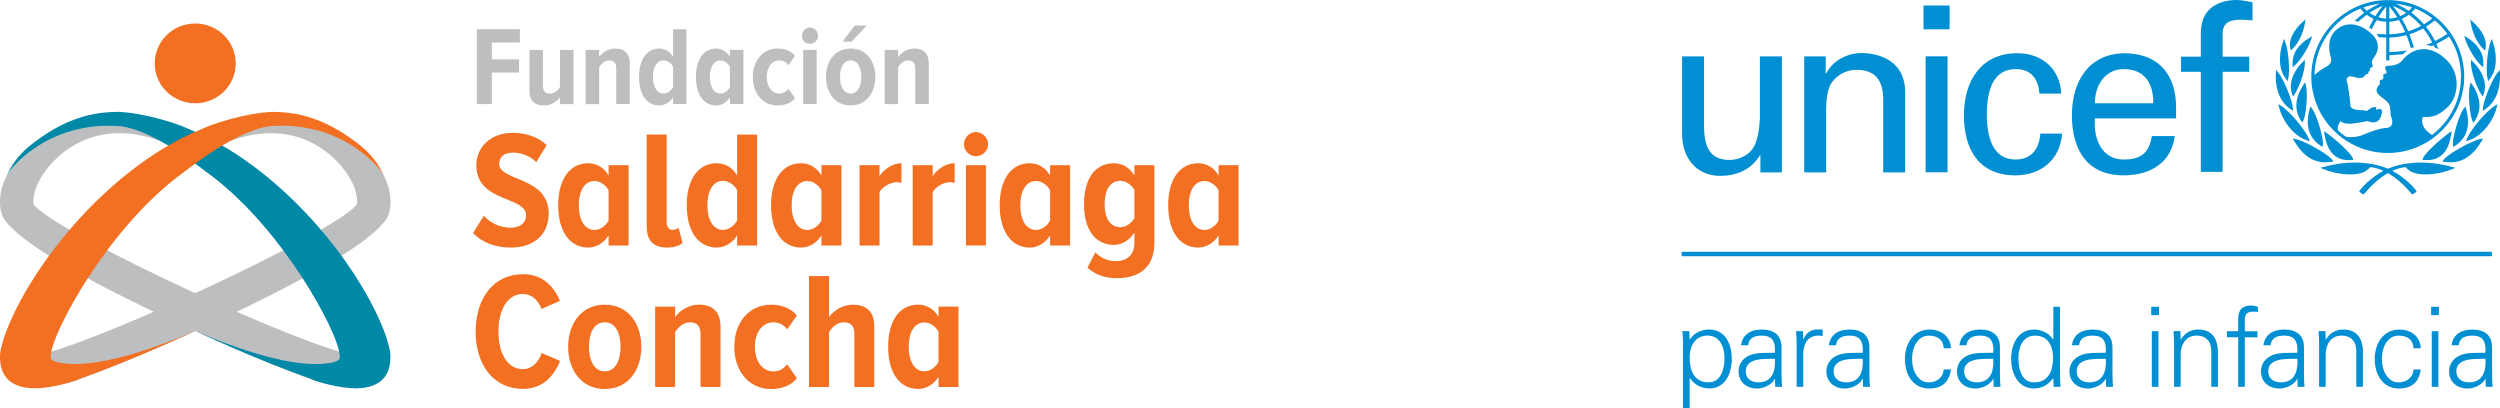 <?xml version="1.0" encoding="UTF-8"?>
<svg id="Capa_2" data-name="Capa 2" xmlns="http://www.w3.org/2000/svg" viewBox="0 0 530.8 86.64">
  <defs>
    <style>
      .cls-1 {
        fill: #f36f21;
      }

      .cls-1, .cls-2, .cls-3, .cls-4 {
        stroke-width: 0px;
      }

      .cls-2 {
        fill: #008fd3;
      }

      .cls-3 {
        fill: #0088a7;
      }

      .cls-4 {
        fill: #bcbec0;
      }
    </style>
  </defs>
  <g id="Capa_1-2" data-name="Capa 1">
    <g>
      <g>
        <path class="cls-4" d="M79.35,75.8c-.27-.65-.95-1.08-1.65-1.08-.54,0-.95.2-1.95.76-9.91-1.04-62.2-25.24-68.26-31.68-.05-.05-.1-.1-.15-.14-.48-.4-.18-1.86-.06-2.48l.06-.28c.81-4.25,9.84-17.14,26.61-10.99.34.13-6.96-4.83-8.14-4.83-.91,0-6.67.38-9.55.95-.32.06-.55.11-.65.13-.12.02-.24.05-.36.09-3.42,1.27-6.09,2.61-8.22,4.18-.52.42-.74,1.09-.61,1.71-3.18,2.39-4.74,4.66-4.74,4.66v-.08c-.34.67-.65,1.37-.95,2.12-1,2.56-.98,5.85.05,7.49,3.6,5.81,21.38,14.99,35.66,21.67,13.46,6.29,31.08,13.61,33.63,13.61.04,0,.13,0,.17,0,1.84-.13,4.15-1.32,6.39-2.59.65-.04,1.17-.18,1.6-.45.12-.07.23-.16.33-.26.45-.47,1.29-1.33.8-2.48"/>
        <path class="cls-4" d="M3.55,75.8c.27-.65.95-1.08,1.65-1.08.54,0,.95.2,1.95.76,9.91-1.04,62.2-25.24,68.26-31.68.05-.05.1-.1.15-.14.48-.4.18-1.86.06-2.48l-.05-.28c-.81-4.25-9.84-17.14-26.61-10.99-.34.13,5.19-4.83,6.37-4.83.91,0,8.44.38,11.33.95.32.06.55.11.65.13.12.02.24.05.36.09,3.42,1.27,6.09,2.61,8.22,4.18.52.42.74,1.09.61,1.71,3.18,2.39,4.74,4.66,4.74,4.66v-.08c.34.67.66,1.37.94,2.12,1,2.56.98,5.85-.05,7.49-3.6,5.81-21.38,14.99-35.66,21.67-13.46,6.29-31.08,13.61-33.63,13.61-.04,0-.13,0-.17,0-1.84-.13-4.15-1.32-6.39-2.59-.65-.04-1.17-.18-1.6-.45-.12-.07-.23-.16-.32-.26-.45-.47-1.29-1.33-.8-2.48"/>
        <path class="cls-3" d="M6.49,31.19s0,.03,0,.05c0-.01,0-.03,0-.05M82.25,72.36c-.08-.28-.17-.57-.26-.89-.01-.04-.02-.08-.04-.12-4.75-13.16-17.82-30.03-33.28-39.56-2.72-1.67-5.51-3.13-8.35-4.29-4.76-2.24-12.81-3.93-15.9-3.73-6.13.1-11.65,2.2-17.36,6.62,0,0-.02.02-.03.03-2.36,1.74-4.06,3.75-5.35,6.29v.08s1.56-2.27,4.74-4.66c-.03-.16-.04-.32-.03-.47-.01.16,0,.32.03.47,3.9-2.93,10.23-6.03,19.15-5.33,6.13.71,14.56,6.86,18.07,9.58.53.38,1.06.78,1.58,1.18,15.39,11.89,26.24,32.74,26.83,37.35l.03.17c.1.66.11,1-.09,1.23-.12.14-.51.47-1.6.7-2.86.54-10.4,1.2-28.94-6.72,0,0,14.29,6.63,24.54,10.12.58.38,1.54.64,2.99,1.03,1.37.37,3.43.83,5.44.97.39.03.77.04,1.13.04,5.63,0,6.95-3.2,7.24-5.13.3-2.14-.07-3.38-.55-4.95"/>
        <path class="cls-1" d="M76.43,31.24s0-.03,0-.05c0,.02,0,.03,0,.05M.11,77.31c.29,1.93,1.62,5.13,7.24,5.13.37,0,.74-.01,1.13-.04,2.02-.13,4.07-.6,5.45-.97,1.44-.39,2.41-.65,2.99-1.03,10.25-3.49,24.6-10.15,24.6-10.15-18.54,7.93-26.14,7.29-29,6.75-1.09-.23-1.48-.56-1.6-.7-.2-.23-.18-.56-.09-1.23l.02-.17c.6-4.61,11.44-25.46,26.84-37.35.52-.4,1.05-.8,1.58-1.18,3.51-2.72,11.94-8.87,18.07-9.58,8.91-.69,15.25,2.41,19.15,5.34.03-.16.04-.32.03-.47.01.16,0,.32-.03.47,3.18,2.39,4.74,4.66,4.74,4.66v-.08c-1.29-2.54-2.99-4.55-5.35-6.29-.01,0-.02-.02-.03-.03-5.71-4.41-11.23-6.52-17.36-6.62-3.08-.2-11.14,1.5-15.89,3.73-2.83,1.16-5.63,2.62-8.35,4.29C18.78,41.32,5.7,58.2.95,71.36c-.01.04-.03.08-.04.12-.09.32-.18.62-.26.89-.47,1.57-.84,2.81-.55,4.95"/>
        <path class="cls-1" d="M50.05,13.46c0,4.68-3.85,8.47-8.6,8.47s-8.6-3.79-8.6-8.47,3.85-8.47,8.6-8.47,8.6,3.8,8.6,8.47"/>
      </g>
      <polygon class="cls-4" points="101.24 22.1 101.24 6.21 110.37 6.21 110.37 9.02 104.43 9.02 104.43 12.61 110.2 12.61 110.2 15.4 104.43 15.4 104.43 22.1 101.24 22.1"/>
      <path class="cls-4" d="M118.89,22.1v-1.45c-.62.88-1.88,1.74-3.38,1.74-2.14,0-3.1-1.17-3.1-3.12v-8.67h2.86v7.6c0,1.21.57,1.67,1.52,1.67s1.71-.69,2.1-1.38v-7.89h2.88v11.51h-2.88Z"/>
      <path class="cls-4" d="M130.85,22.1v-7.55c0-1.24-.57-1.71-1.52-1.71s-1.71.74-2.12,1.43v7.84h-2.86v-11.51h2.86v1.5c.62-.9,1.93-1.79,3.41-1.79,2.14,0,3.1,1.22,3.1,3.17v8.62h-2.86Z"/>
      <path class="cls-4" d="M142.9,18.5v-4.34c-.38-.74-1.21-1.33-2-1.33-1.5,0-2.26,1.5-2.26,3.5s.76,3.53,2.26,3.53c.79,0,1.62-.59,2-1.36M142.9,22.1v-1.45c-.71,1.14-1.81,1.74-2.93,1.74-2.6,0-4.29-2.26-4.29-6.05s1.69-6.03,4.29-6.03c1.12,0,2.24.55,2.93,1.76v-5.86h2.86v15.89h-2.86Z"/>
      <path class="cls-4" d="M154.98,18.5v-4.31c-.38-.74-1.21-1.34-2-1.34-1.5,0-2.26,1.48-2.26,3.48s.76,3.53,2.26,3.53c.79,0,1.62-.59,2-1.36M154.98,22.1v-1.45c-.71,1.14-1.81,1.74-2.93,1.74-2.6,0-4.29-2.26-4.29-6.05s1.69-6.03,4.29-6.03c1.12,0,2.24.55,2.93,1.76v-1.48h2.86v11.51h-2.86Z"/>
      <path class="cls-4" d="M159.84,16.33c0-3.5,2.12-6.03,5.29-6.03,1.81,0,3.03.74,3.67,1.55l-1.38,1.98c-.52-.67-1.14-1-1.95-1-1.64,0-2.67,1.48-2.67,3.5s1.03,3.53,2.67,3.53c.81,0,1.43-.36,1.95-1.02l1.38,2c-.64.83-1.86,1.55-3.67,1.55-3.17,0-5.29-2.53-5.29-6.05"/>
      <path class="cls-4" d="M170.53,10.59h2.86v11.51h-2.86v-11.51ZM170.25,7.59c0-.95.79-1.74,1.71-1.74s1.74.78,1.74,1.74-.79,1.71-1.74,1.71-1.71-.76-1.71-1.71"/>
      <path class="cls-4" d="M180.8,8.85h-1.91l2.57-3.43h2.55l-3.22,3.43ZM182.87,16.33c0-1.88-.69-3.5-2.26-3.5s-2.26,1.62-2.26,3.5.71,3.53,2.26,3.53,2.26-1.62,2.26-3.53M175.37,16.33c0-3.24,1.83-6.03,5.24-6.03s5.24,2.79,5.24,6.03-1.81,6.05-5.24,6.05-5.24-2.81-5.24-6.05"/>
      <path class="cls-4" d="M194.33,22.1v-7.55c0-1.24-.57-1.71-1.52-1.71s-1.71.74-2.12,1.43v7.84h-2.86v-11.51h2.86v1.5c.62-.9,1.93-1.79,3.41-1.79,2.14,0,3.1,1.22,3.1,3.17v8.62h-2.86Z"/>
      <path class="cls-1" d="M100.44,49.48l2.29-3.67c1.31,1.48,3.39,2.54,5.72,2.54,2.16,0,3.25-1.17,3.25-2.61,0-4.17-10.56-2.68-10.56-10.66,0-3.71,2.89-6.88,7.77-6.88,2.9,0,5.37.95,7.17,2.61l-2.22,3.6c-1.41-1.38-3.25-2.01-5.05-2.01s-2.83.99-2.83,2.4c0,3.71,10.52,2.65,10.52,10.56,0,4.1-2.79,7.2-8.02,7.2-3.57,0-6.18-1.17-8.05-3.07"/>
      <path class="cls-1" d="M129.22,46.8v-6.39c-.57-1.09-1.8-1.98-2.97-1.98-2.22,0-3.36,2.19-3.36,5.16s1.13,5.23,3.36,5.23c1.17,0,2.4-.88,2.97-2.01M129.22,52.13v-2.15c-1.06,1.69-2.68,2.58-4.34,2.58-3.85,0-6.36-3.36-6.36-8.97s2.51-8.93,6.36-8.93c1.66,0,3.32.81,4.34,2.61v-2.19h4.24v17.05h-4.24Z"/>
      <path class="cls-1" d="M137.3,48.03v-19.46h4.24v18.47c0,1.09.42,1.77,1.27,1.77.49,0,1.02-.21,1.24-.49l.88,3.25c-.64.57-1.73.99-3.28.99-2.97,0-4.34-1.52-4.34-4.52"/>
      <path class="cls-1" d="M156.51,46.8v-6.43c-.57-1.09-1.8-1.98-2.97-1.98-2.22,0-3.35,2.22-3.35,5.19s1.13,5.23,3.35,5.23c1.17,0,2.4-.88,2.97-2.01M156.51,52.13v-2.15c-1.06,1.69-2.68,2.58-4.34,2.58-3.85,0-6.36-3.36-6.36-8.97s2.51-8.93,6.36-8.93c1.66,0,3.32.81,4.34,2.61v-8.69h4.24v23.55h-4.24Z"/>
      <path class="cls-1" d="M174.41,46.8v-6.39c-.56-1.09-1.8-1.98-2.97-1.98-2.23,0-3.36,2.19-3.36,5.16s1.13,5.23,3.36,5.23c1.17,0,2.4-.88,2.97-2.01M174.41,52.13v-2.15c-1.06,1.69-2.68,2.58-4.34,2.58-3.85,0-6.36-3.36-6.36-8.97s2.51-8.93,6.36-8.93c1.66,0,3.32.81,4.34,2.61v-2.19h4.24v17.05h-4.24Z"/>
      <path class="cls-1" d="M182.5,52.13v-17.05h4.24v2.33c.95-1.52,2.86-2.76,4.66-2.76v4.17c-.28-.07-.64-.14-.99-.14-1.34,0-2.97.92-3.67,2.08v11.37h-4.24Z"/>
      <path class="cls-1" d="M193.79,52.13v-17.05h4.24v2.33c.95-1.52,2.86-2.76,4.66-2.76v4.17c-.28-.07-.64-.14-.99-.14-1.34,0-2.97.92-3.67,2.08v11.37h-4.24Z"/>
      <path class="cls-1" d="M205.09,35.07h4.24v17.05h-4.24v-17.05ZM204.67,30.62c0-1.41,1.17-2.58,2.54-2.58s2.58,1.17,2.58,2.58-1.16,2.54-2.58,2.54-2.54-1.13-2.54-2.54"/>
      <path class="cls-1" d="M222.96,46.8v-6.39c-.56-1.09-1.8-1.98-2.97-1.98-2.22,0-3.36,2.19-3.36,5.16s1.13,5.23,3.36,5.23c1.17,0,2.4-.88,2.97-2.01M222.96,52.13v-2.15c-1.06,1.69-2.68,2.58-4.34,2.58-3.85,0-6.36-3.36-6.36-8.97s2.51-8.93,6.36-8.93c1.66,0,3.32.81,4.34,2.61v-2.19h4.24v17.05h-4.24Z"/>
      <path class="cls-1" d="M240.86,46.27v-5.9c-.57-1.09-1.8-1.98-2.97-1.98-2.22,0-3.36,1.98-3.36,4.94s1.13,4.91,3.36,4.91c1.17,0,2.4-.88,2.97-1.98M230.9,56.83l1.66-3.25c1.2,1.24,2.68,1.87,4.45,1.87,1.94,0,3.85-1.06,3.85-3.88v-2.22c-1.06,1.69-2.68,2.65-4.34,2.65-3.85,0-6.36-3.07-6.36-8.65s2.47-8.69,6.36-8.69c1.66,0,3.28.81,4.34,2.61v-2.19h4.24v16.49c0,5.86-4.06,7.49-7.87,7.49-2.54,0-4.52-.6-6.32-2.22"/>
      <path class="cls-1" d="M258.73,46.8v-6.39c-.57-1.09-1.8-1.98-2.97-1.98-2.22,0-3.36,2.19-3.36,5.16s1.13,5.23,3.36,5.23c1.17,0,2.4-.88,2.97-2.01M258.73,52.13v-2.15c-1.06,1.69-2.68,2.58-4.34,2.58-3.85,0-6.36-3.36-6.36-8.97s2.51-8.93,6.36-8.93c1.66,0,3.32.81,4.34,2.61v-2.19h4.24v17.05h-4.24Z"/>
      <path class="cls-1" d="M101,70.4c0-7.17,3.85-12.18,10.03-12.18,4.48,0,6.67,2.93,7.87,5.65l-3.92,1.73c-.71-1.87-2.08-3.18-3.96-3.18-3.25,0-5.19,3.32-5.19,7.98s1.94,7.98,5.19,7.98c1.94,0,3.32-1.48,3.99-3.43l3.92,1.69c-1.17,2.79-3.36,5.93-7.91,5.93-6.18,0-10.03-5.05-10.03-12.18"/>
      <path class="cls-1" d="M131.76,73.62c0-2.79-1.02-5.19-3.36-5.19s-3.35,2.4-3.35,5.19,1.06,5.23,3.35,5.23,3.36-2.4,3.36-5.23M120.63,73.62c0-4.8,2.72-8.93,7.77-8.93s7.77,4.13,7.77,8.93-2.68,8.97-7.77,8.97-7.77-4.17-7.77-8.97"/>
      <path class="cls-1" d="M148.74,82.16v-11.19c0-1.84-.85-2.54-2.26-2.54s-2.54,1.09-3.14,2.12v11.62h-4.24v-17.06h4.24v2.22c.92-1.34,2.86-2.65,5.05-2.65,3.18,0,4.59,1.8,4.59,4.7v12.78h-4.24Z"/>
      <path class="cls-1" d="M155.91,73.62c0-5.19,3.14-8.93,7.84-8.93,2.68,0,4.48,1.1,5.44,2.3l-2.05,2.93c-.78-.99-1.69-1.48-2.9-1.48-2.44,0-3.96,2.19-3.96,5.19s1.52,5.23,3.96,5.23c1.2,0,2.12-.53,2.9-1.52l2.05,2.97c-.95,1.24-2.76,2.29-5.44,2.29-4.7,0-7.84-3.74-7.84-8.97"/>
      <path class="cls-1" d="M181.4,82.16v-11.26c0-1.8-.85-2.47-2.26-2.47s-2.54,1.09-3.11,2.12v11.62h-4.27v-23.55h4.27v8.72c.88-1.34,2.82-2.65,5.01-2.65,3.18,0,4.59,1.73,4.59,4.63v12.85h-4.24Z"/>
      <path class="cls-1" d="M199.27,76.83v-6.39c-.57-1.09-1.8-1.98-2.97-1.98-2.23,0-3.36,2.19-3.36,5.15s1.13,5.23,3.36,5.23c1.17,0,2.4-.88,2.97-2.01M199.27,82.16v-2.16c-1.06,1.7-2.68,2.58-4.34,2.58-3.85,0-6.36-3.35-6.36-8.97s2.51-8.93,6.36-8.93c1.66,0,3.32.81,4.34,2.61v-2.19h4.24v17.06h-4.24Z"/>
    </g>
    <g>
      <path class="cls-2" d="M506.97.02c-8.95,0-16.23,7.28-16.23,16.23s7.28,16.23,16.23,16.23,16.23-7.28,16.23-16.23S515.91.02,506.97.02M519.62,7.2c-.83.56-1.71,1.07-2.61,1.51-.53-1.07-1.18-2.09-1.94-3.03.67-.41,1.3-.86,1.89-1.35,1.01.84,1.9,1.81,2.66,2.87ZM512.8,1.81c1.29.52,2.51,1.23,3.64,2.09-.56.46-1.16.88-1.79,1.26-.8-.91-1.69-1.74-2.67-2.47.3-.27.57-.56.82-.88ZM514.05,5.5c-.87.47-1.79.85-2.73,1.14-.39-.9-.85-1.79-1.35-2.64.52-.23,1.02-.52,1.48-.87.95.69,1.83,1.49,2.61,2.37ZM512.14,1.57c-.22.26-.46.51-.72.73-.86-.59-1.77-1.09-2.72-1.5,1.18.13,2.33.38,3.44.77ZM510.87,2.73c-.39.28-.81.51-1.24.7-.47-.74-1-1.47-1.57-2.18.98.4,1.93.9,2.81,1.48ZM507.3,1.36c.6.72,1.16,1.49,1.68,2.3-.54.17-1.11.27-1.68.29V1.36ZM507.3,4.62c.7-.03,1.38-.16,2.04-.38.5.82.94,1.69,1.33,2.58-1.1.28-2.24.44-3.37.46v-2.67ZM506.62,1.39v2.56c-.56-.03-1.11-.13-1.65-.29.5-.78,1.05-1.54,1.65-2.27ZM504.33,3.42c-.45-.19-.86-.42-1.24-.7.88-.58,1.81-1.07,2.8-1.48-.55.69-1.08,1.42-1.55,2.17ZM505.27.79c-.96.42-1.87.92-2.74,1.51-.26-.23-.5-.48-.72-.73,1.12-.39,2.27-.65,3.46-.78ZM516.39,28.64c-2.16-1.19-2.2-2.83-2.09-3.43.11-.61.54-.35.81-.35,1.42,0,2.91-.42,4.75-2.3,2.07-2.12,2.72-6.82-.46-9.88-3.43-3.3-7.09-2.73-9.44.24-.48.61-1.66,1.06-2.68,1.02-1.51-.06-.56,1.13-.56,1.38s-.23.42-.36.39c-.51-.15-.31.61-.31.84s-.21.35-.32.35c-.63,0-.46.57-.44.73.02.15-.04.42-.25.53-.2.11-.44.61-.44,1,0,.69.63,1.17,1.69,1.96,1.05.79,1.18,1.53,1.2,2.07.02.53.07,1.4.31,1.97.28.69.25,1.95-1.21,2.01-1.78.07-4.94,1.49-5.21,1.59-1,.36-2.33.48-3.37.23-.56-.4-1.09-.83-1.59-1.29-.21-.72.15-1.48.52-2,.59.59,1.48.56,1.97.57.5.02,2.93-.36,3.28-.48.35-.12.5-.08.71,0,.93.34,2.2.44,2.72-1.34.52-1.78-.71-1.28-.86-1.21-.15.08-.37.06-.29-.09.23-.45-.11-.41-.31-.42-.5-.05-1.15.48-1.36.67-.21.19-.42.17-.5.13-.66-.33-2.63.15-3.24-.92.06-.28-.5-4.62-.78-5.36-.06-.16-.12-.42.07-.71.5-.75,1.88.05,2.63.04.89-.03,1.04-.4,1.28-.7.23-.29.41-.13.54-.21.16-.11,0-.32.07-.43.06-.11.13-.06.28-.19.15-.14-.02-.42.06-.54.22-.33.82-.07.46-.94-.2-.48.08-1,.34-1.34.43-.56,2.11-2.92-.84-5.36-2.82-2.33-5.67-2.15-7.51-.15-1.84,1.99-.92,4.91-.73,5.67.19.77-.36,1.46-1,1.76-.5.24-1.65,1-2.52,1.76.14-6.25,3.93-11.75,9.75-14.09.25.31.52.6.82.88-.65.47-2.06,1.74-2.06,1.74,0,0,.19.03.37.07.13.03.39.11.39.11,0,0,1.25-1.06,1.83-1.48.46.35.95.63,1.48.87-.28.48-.99,1.81-.99,1.81,0,0,.16.1.31.2.15.1.24.19.24.19,0,0,.77-1.46,1.07-1.95.65.22,1.33.34,2.02.37v2.67c-.38-.01-1.36-.05-1.76-.09l-.25-.02.14.21c.11.15.19.31.26.45l.03.06h.07c.29.03,1.18.06,1.51.07v4.86h.68v-1.11c.99-.05,1.81-.12,2.81-.2h.04s.87-.78.87-.78l-.48.04c-1.05.14-1.98.2-2.81.25,0,0-.29.02-.44.03v-3.09c1.22-.03,2.44-.2,3.64-.51.33.8.94,2.75.94,2.75l.63-.2s-.61-1.93-.94-2.74c1.01-.31,1.99-.73,2.91-1.24.75.92,1.39,1.92,1.92,2.98-.48.22-1.35.53-1.35.53.7.08,1.23.24,1.23.24,0,0,.25-.11.41-.18.06.14.18.42.18.42l.87.39-.1-.24s-.29-.69-.36-.85c.92-.46,1.83-.98,2.7-1.56,1.66,2.53,2.53,5.47,2.53,8.51,0,5.05-2.42,9.54-6.15,12.39Z"/>
      <path class="cls-2" d="M489.27,4.34l-.25.22c-.95.84-3.13,3.07-2.79,5.51,0,0,.03.17.03.17,0,0,.11.48.11.48l.3-.28c1.33-1.22,2.33-3.28,2.74-5.67l.12-.67-.25.23"/>
      <path class="cls-2" d="M484.85,8.55l-.11.3c-.15.41-.43,1.26-.57,2.4-.2,1.61-.16,3.89,1.24,5.59,0,0,.15.2.15.2l.16.21.21-1.03c.23-1.83-.07-5.66-.74-7.37l-.23-.58-.11.29"/>
      <path class="cls-2" d="M483.24,15.14l-.02.3c-.12,1.64-.03,5.69,3.24,7.83,0,0,.39.25.39.25l-.02-.46c-.06-1.54-1.85-6.12-3.19-7.76l-.38-.47-.02.3"/>
      <path class="cls-2" d="M483.81,22.39l.06.28c.48,2.33,2.69,6.09,6.09,7.18l.47.15-.17-.46c-.64-1.74-3.92-5.79-6.03-7.13l-.48-.3.06.28"/>
      <path class="cls-2" d="M490.65,7.84l-.27.16c-2.54,1.55-3.72,3.42-3.63,5.74l.02.53.37-.31c1.37-1.13,3.09-4.04,3.59-5.68l.18-.6-.27.16"/>
      <path class="cls-2" d="M489.16,12.91l-.19.18c-.65.62-2.75,2.85-2.57,5.62.03.43.13.88.29,1.36l.15.44.27-.38c1-1.41,2.33-5.14,2.26-6.87l-.02-.53-.19.18"/>
      <path class="cls-2" d="M489.27,17.7l-.14.21c-1.06,1.57-1.6,3.19-1.57,4.67.03,1.1.38,2.15,1.04,3.13l.22.33.19-.35c.46-.86.82-3.65.77-5.86-.02-.78-.1-1.43-.23-1.87l-.14-.49-.14.21"/>
      <path class="cls-2" d="M490.49,22.83l-.07.22c-.32,1.02-.47,2.02-.44,2.97.06,2.14,1.01,3.82,2.83,4.99l.31.19.07-.41s.03-.33.03-.33c-.05-1.74-1.35-6.14-2.37-7.48l-.28-.37-.07.22"/>
      <path class="cls-2" d="M486.92,29.64l.13.22c1.37,2.29,3.68,5.24,8.02,4.48l.36-.06-.21-.3c-.81-1.2-6.07-4.17-7.93-4.48l-.51-.08.13.22"/>
      <path class="cls-2" d="M493.33,35.45l-.68.18.65.27c2.75,1.13,6.21,1.46,8.21.79.75-.26,1.21-.67,1.77-1.21,3.52.36,6.83,3.3,8.75,5.69,0,0,.1.12.1.12l.15-.05c.22-.07.55-.33.69-.48l.14-.15-.12-.16c-2.01-2.62-5.15-4.25-5.29-4.32-2.83-1.38-7.82-2.46-14.37-.68"/>
      <path class="cls-2" d="M493.47,28.12l.04.23c.41,2.6,1.47,6,5.85,5.63l.28-.02-.07-.27c-.3-1.18-4.31-4.61-5.72-5.57l-.42-.22.04.23"/>
      <path class="cls-2" d="M524.47,4.11l.11.67c.41,2.38,1.41,4.45,2.74,5.67l.3.28s.11-.48.11-.48c0,0,.03-.16.03-.17.34-2.44-1.84-4.66-2.79-5.51l-.25-.22-.25-.23"/>
      <path class="cls-2" d="M529.04,8.26l-.23.58c-.67,1.71-.98,5.54-.75,7.37l.21,1.03.16-.21s.15-.2.15-.2c1.4-1.7,1.45-3.98,1.24-5.59-.15-1.14-.42-1.99-.57-2.4l-.11-.3-.11-.29"/>
      <path class="cls-2" d="M530.74,14.84l-.38.47c-1.34,1.64-3.14,6.23-3.19,7.76l-.02.46s.38-.25.38-.25c3.28-2.15,3.36-6.19,3.25-7.83l-.02-.3-.02-.3"/>
      <path class="cls-2" d="M530.25,22.11l-.48.3c-2.11,1.33-5.39,5.39-6.03,7.13l-.17.46.47-.15c3.41-1.09,5.61-4.86,6.09-7.18l.06-.28.06-.28"/>
      <path class="cls-2" d="M523.21,7.6l.17.6c.47,1.66,2.13,4.59,3.48,5.75l.37.31.03-.53c.14-2.31-1.02-4.21-3.52-5.81l-.27-.17-.26-.17"/>
      <path class="cls-2" d="M524.65,12.73l-.02.53c-.07,1.73,1.26,5.46,2.26,6.87l.27.38.15-.44c.16-.48.26-.93.29-1.36.18-2.76-1.92-5-2.57-5.62l-.19-.18-.19-.18"/>
      <path class="cls-2" d="M524.59,17.49l-.14.49c-.13.44-.21,1.09-.23,1.87-.05,2.21.31,5,.76,5.86l.19.35.23-.33c.66-.98,1.01-2.03,1.04-3.13.04-1.49-.5-3.1-1.56-4.67l-.14-.21-.14-.21"/>
      <path class="cls-2" d="M523.43,22.62l-.28.37c-1.02,1.34-2.32,5.73-2.37,7.48,0,0,.02.32.03.33l.07.41s.31-.19.31-.19c1.81-1.16,2.77-2.84,2.83-4.99.03-.95-.12-1.95-.44-2.97l-.07-.22-.07-.22"/>
      <path class="cls-2" d="M527.21,29.42l-.5.08c-1.86.3-7.12,3.27-7.93,4.48l-.2.3.36.06c4.34.76,6.65-2.2,8.02-4.48l.13-.22.13-.22"/>
      <path class="cls-2" d="M506.3,36.13c-.14.07-3.28,1.69-5.29,4.32l-.12.16.14.15c.14.15.47.41.69.48l.15.05s.1-.12.1-.12c1.92-2.39,5.22-5.33,8.75-5.69.56.54,1.02.96,1.77,1.21,2,.67,5.45.34,8.21-.79l.65-.27-.68-.18c-6.55-1.78-11.54-.7-14.37.68"/>
      <path class="cls-2" d="M520.56,27.89l-.42.22c-1.4.96-5.42,4.39-5.72,5.57l-.07.27.28.02c4.39.38,5.44-3.03,5.85-5.63l.04-.23.03-.23"/>
      <path class="cls-2" d="M408.4,1.17h5.54v5.05h-5.54V1.17M408.84,36.58V11.96h4.66v24.62h-4.66Z"/>
      <path class="cls-2" d="M373.67,11.98h4.66v24.62h-4.56v-3.63h-.1c-1.86,3.09-5,4.37-8.44,4.37-5.15,0-8.09-3.92-8.09-8.88V11.98h4.66v14.57c0,4.27.98,7.41,5.44,7.41,1.91,0,4.51-.98,5.49-3.53.88-2.31.93-5.2.93-5.79v-12.65"/>
      <path class="cls-2" d="M387.63,15.61h.1c1.57-3.09,5-4.36,7.45-4.36,1.72,0,9.32.44,9.32,8.34v17.02h-4.66v-15.5c0-4.07-1.72-6.28-5.64-6.28,0,0-2.55-.15-4.51,1.81-.69.69-1.96,1.76-1.96,6.57v13.39h-4.66V11.98h4.56v3.63"/>
      <path class="cls-2" d="M433.01,19.88c-.24-3.07-1.7-5.21-5.02-5.21-4.43,0-6.14,3.84-6.14,9.6s1.71,9.6,6.14,9.6c3.07,0,4.97-1.99,5.21-5.51h4.63c-.4,5.51-4.48,8.87-9.89,8.87-7.84,0-10.96-5.55-10.96-12.77s3.6-13.16,11.36-13.16c5.16,0,9.06,3.27,9.3,8.58h-4.62"/>
      <path class="cls-2" d="M444.79,25.14c-.34,4.29,1.41,8.73,6.14,8.73,3.61,0,5.41-1.41,5.94-4.98h4.88c-.73,5.56-5.02,8.34-10.87,8.34-7.85,0-10.97-5.55-10.97-12.77s3.61-13.16,11.36-13.16c7.31.15,10.76,4.78,10.76,11.56v2.28h-17.24M457.17,21.93c.1-4.09-1.76-7.26-6.24-7.26-3.85,0-6.14,3.25-6.14,7.26h12.38Z"/>
      <path class="cls-2" d="M467.28,36.5V15.25h-4.21v-3.22h4.21v-5.26c.15-5.36,4.19-6.77,7.65-6.77,1.12,0,2.2.29,3.32.48v3.85c-.79-.04-1.56-.15-2.35-.15-2.62,0-4.14.69-3.99,3.37v4.48h5.65v3.22h-5.65v21.24h-4.63"/>
      <rect class="cls-2" x="357.05" y="53.46" width="172.03" height=".94"/>
      <path class="cls-2" d="M358.74,86.64h-1.41v-13.67c.02-.92-.07-1.86-.12-2.66h1.46l.07,1.74.05.05c.82-1.39,2.47-2.14,4.05-2.14,3.51,0,4.85,3.15,4.85,6.21s-1.34,6.3-4.77,6.3c-1.72,0-3.15-.78-4.12-2.19h-.05v6.35M362.76,81.18c2.7,0,3.39-2.99,3.39-5.18s-.92-4.75-3.6-4.75-3.81,2.28-3.81,4.68c0,2.68.94,5.25,4.02,5.25Z"/>
      <path class="cls-2" d="M376.85,73.8c-.14-1.93-1.13-2.54-2.8-2.54-1.48,0-2.71.45-2.89,2.05h-1.51c.35-2.42,2.16-3.34,4.42-3.34,2.61,0,4.23,1.2,4.19,3.9v5.6c-.02.92.07,1.86.12,2.66h-1.46l-.05-1.74h-.05l-.07.17c-.52.99-2.09,1.93-3.69,1.93-2.19,0-3.93-1.34-3.93-3.65,0-1.6.96-2.82,2.38-3.41,1.58-.68,3.62-.45,5.34-.54v-1.08M373.32,81.18c3.08,0,3.67-2.54,3.53-5.01-2,.07-6.19-.31-6.19,2.66,0,1.6,1.22,2.35,2.66,2.35Z"/>
      <path class="cls-2" d="M382.87,82.12h-1.41v-9.15c.02-.92-.07-1.86-.12-2.66h1.46l.07,1.74h.05c.42-1.2,1.48-2.05,2.66-2.09.47-.02.94,0,1.41.02v1.36c-.28-.02-.59-.09-.87-.09-2.09,0-3.2,1.5-3.25,3.76v7.1"/>
      <path class="cls-2" d="M395.5,73.8c-.14-1.93-1.13-2.54-2.8-2.54-1.48,0-2.7.45-2.89,2.05h-1.51c.35-2.42,2.16-3.34,4.42-3.34,2.61,0,4.23,1.2,4.19,3.9v5.6c-.02.92.07,1.86.12,2.66h-1.46l-.05-1.74h-.05l-.07.17c-.52.99-2.09,1.93-3.69,1.93-2.19,0-3.93-1.34-3.93-3.65,0-1.6.96-2.82,2.38-3.41,1.58-.68,3.62-.45,5.34-.54v-1.08M391.97,81.18c3.08,0,3.67-2.54,3.53-5.01-2,.07-6.19-.31-6.19,2.66,0,1.6,1.22,2.35,2.66,2.35Z"/>
      <path class="cls-2" d="M412.7,73.94c-.12-1.81-1.27-2.68-3.22-2.68-2.16,0-3.51,2.26-3.51,4.94s1.34,4.99,3.51,4.99c1.83,0,3.11-1.13,3.22-2.75h1.53c-.38,2.71-1.93,4.05-4.61,4.05-3.53,0-5.17-3.03-5.17-6.26s1.76-6.26,5.27-6.26c2.42,0,4.4,1.46,4.52,3.98h-1.53"/>
      <path class="cls-2" d="M423.21,73.8c-.14-1.93-1.13-2.54-2.8-2.54-1.48,0-2.71.45-2.89,2.05h-1.5c.35-2.42,2.16-3.34,4.42-3.34,2.61,0,4.23,1.2,4.19,3.9v5.6c-.02.92.07,1.86.12,2.66h-1.46l-.05-1.74h-.05l-.07.17c-.52.99-2.09,1.93-3.69,1.93-2.19,0-3.93-1.34-3.93-3.65,0-1.6.96-2.82,2.38-3.41,1.58-.68,3.62-.45,5.34-.54v-1.08M419.68,81.18c3.08,0,3.67-2.54,3.53-5.01-2,.07-6.19-.31-6.19,2.66,0,1.6,1.22,2.35,2.66,2.35Z"/>
      <path class="cls-2" d="M435.96,80.38l-.05-.09c-.96,1.41-2.4,2.19-4.05,2.19-3.5,0-4.85-3.34-4.85-6.3s1.34-6.21,4.85-6.21c1.58,0,3.22.75,4.05,2.14l.05-.05v-6.92h1.41v14.33c0,.92.07,1.86.12,2.66h-1.46l-.07-1.74M432.1,71.26c-2.68,0-3.55,2.49-3.55,4.75s.63,5.18,3.34,5.18c3.08,0,4.02-2.57,4.02-5.25,0-2.4-1.06-4.68-3.81-4.68Z"/>
      <path class="cls-2" d="M447.11,73.8c-.14-1.93-1.13-2.54-2.8-2.54-1.48,0-2.71.45-2.89,2.05h-1.51c.35-2.42,2.16-3.34,4.42-3.34,2.61,0,4.23,1.2,4.19,3.9v5.6c-.02.92.07,1.86.12,2.66h-1.46l-.05-1.74h-.05l-.07.17c-.52.99-2.09,1.93-3.69,1.93-2.19,0-3.93-1.34-3.93-3.65,0-1.6.96-2.82,2.38-3.41,1.58-.68,3.62-.45,5.34-.54v-1.08M443.58,81.18c3.08,0,3.67-2.54,3.53-5.01-2,.07-6.19-.31-6.19,2.66,0,1.6,1.22,2.35,2.66,2.35Z"/>
      <path class="cls-2" d="M458.4,66.9h-1.65v-1.76h1.65v1.76M458.28,70.32v11.81h-1.41v-11.81h1.41Z"/>
      <path class="cls-2" d="M463.01,82.12h-1.41v-9.15c0-.92-.07-1.86-.12-2.66h1.46l.07,1.74.05.05c.82-1.46,2.16-2.14,3.69-2.14,3.86,0,4.16,3.41,4.16,4.77v7.39h-1.41v-7.62c0-2.05-1.18-3.25-3.11-3.25-2.33,0-3.39,1.95-3.39,4.07v6.8"/>
      <path class="cls-2" d="M475.21,82.12v-10.51h-2.38v-1.29h2.38v-2.52c0-2.02.82-2.94,2.85-2.94.45,0,.92.17,1.34.26v1.13c-.28-.05-.59-.09-.87-.09-1.93,0-1.98.96-1.91,2.66v1.51h2.68v1.29h-2.68v10.51h-1.41"/>
      <path class="cls-2" d="M487.77,73.8c-.14-1.93-1.13-2.54-2.8-2.54-1.48,0-2.7.45-2.89,2.05h-1.51c.35-2.42,2.16-3.34,4.42-3.34,2.61,0,4.23,1.2,4.19,3.9v5.6c-.02.92.07,1.86.12,2.66h-1.46l-.05-1.74h-.05l-.07.17c-.52.99-2.09,1.93-3.69,1.93-2.19,0-3.93-1.34-3.93-3.65,0-1.6.96-2.82,2.38-3.41,1.58-.68,3.62-.45,5.34-.54v-1.08M484.25,81.18c3.08,0,3.67-2.54,3.53-5.01-2,.07-6.19-.31-6.19,2.66,0,1.6,1.22,2.35,2.66,2.35Z"/>
      <path class="cls-2" d="M493.8,82.12h-1.41v-9.15c0-.92-.07-1.86-.12-2.66h1.46l.07,1.74.05.05c.82-1.46,2.16-2.14,3.69-2.14,3.86,0,4.16,3.41,4.16,4.77v7.39h-1.41v-7.62c0-2.05-1.18-3.25-3.11-3.25-2.33,0-3.39,1.95-3.39,4.07v6.8"/>
      <path class="cls-2" d="M512.45,73.94c-.12-1.81-1.27-2.68-3.22-2.68-2.16,0-3.51,2.26-3.51,4.94s1.34,4.99,3.51,4.99c1.83,0,3.11-1.13,3.22-2.75h1.53c-.38,2.71-1.93,4.05-4.61,4.05-3.53,0-5.17-3.03-5.17-6.26s1.76-6.26,5.27-6.26c2.42,0,4.4,1.46,4.52,3.98h-1.53"/>
      <path class="cls-2" d="M517.83,66.9h-1.65v-1.76h1.65v1.76M517.72,70.32v11.81h-1.41v-11.81h1.41Z"/>
      <path class="cls-2" d="M527.71,73.8c-.14-1.93-1.13-2.54-2.8-2.54-1.48,0-2.7.45-2.89,2.05h-1.51c.35-2.42,2.16-3.34,4.42-3.34,2.61,0,4.23,1.2,4.19,3.9v5.6c-.02.92.07,1.86.12,2.66h-1.46l-.05-1.74h-.05l-.07.17c-.52.99-2.09,1.93-3.69,1.93-2.19,0-3.93-1.34-3.93-3.65,0-1.6.96-2.82,2.38-3.41,1.57-.68,3.62-.45,5.34-.54v-1.08M524.19,81.18c3.08,0,3.67-2.54,3.53-5.01-2,.07-6.19-.31-6.19,2.66,0,1.6,1.22,2.35,2.66,2.35Z"/>
    </g>
  </g>
</svg>